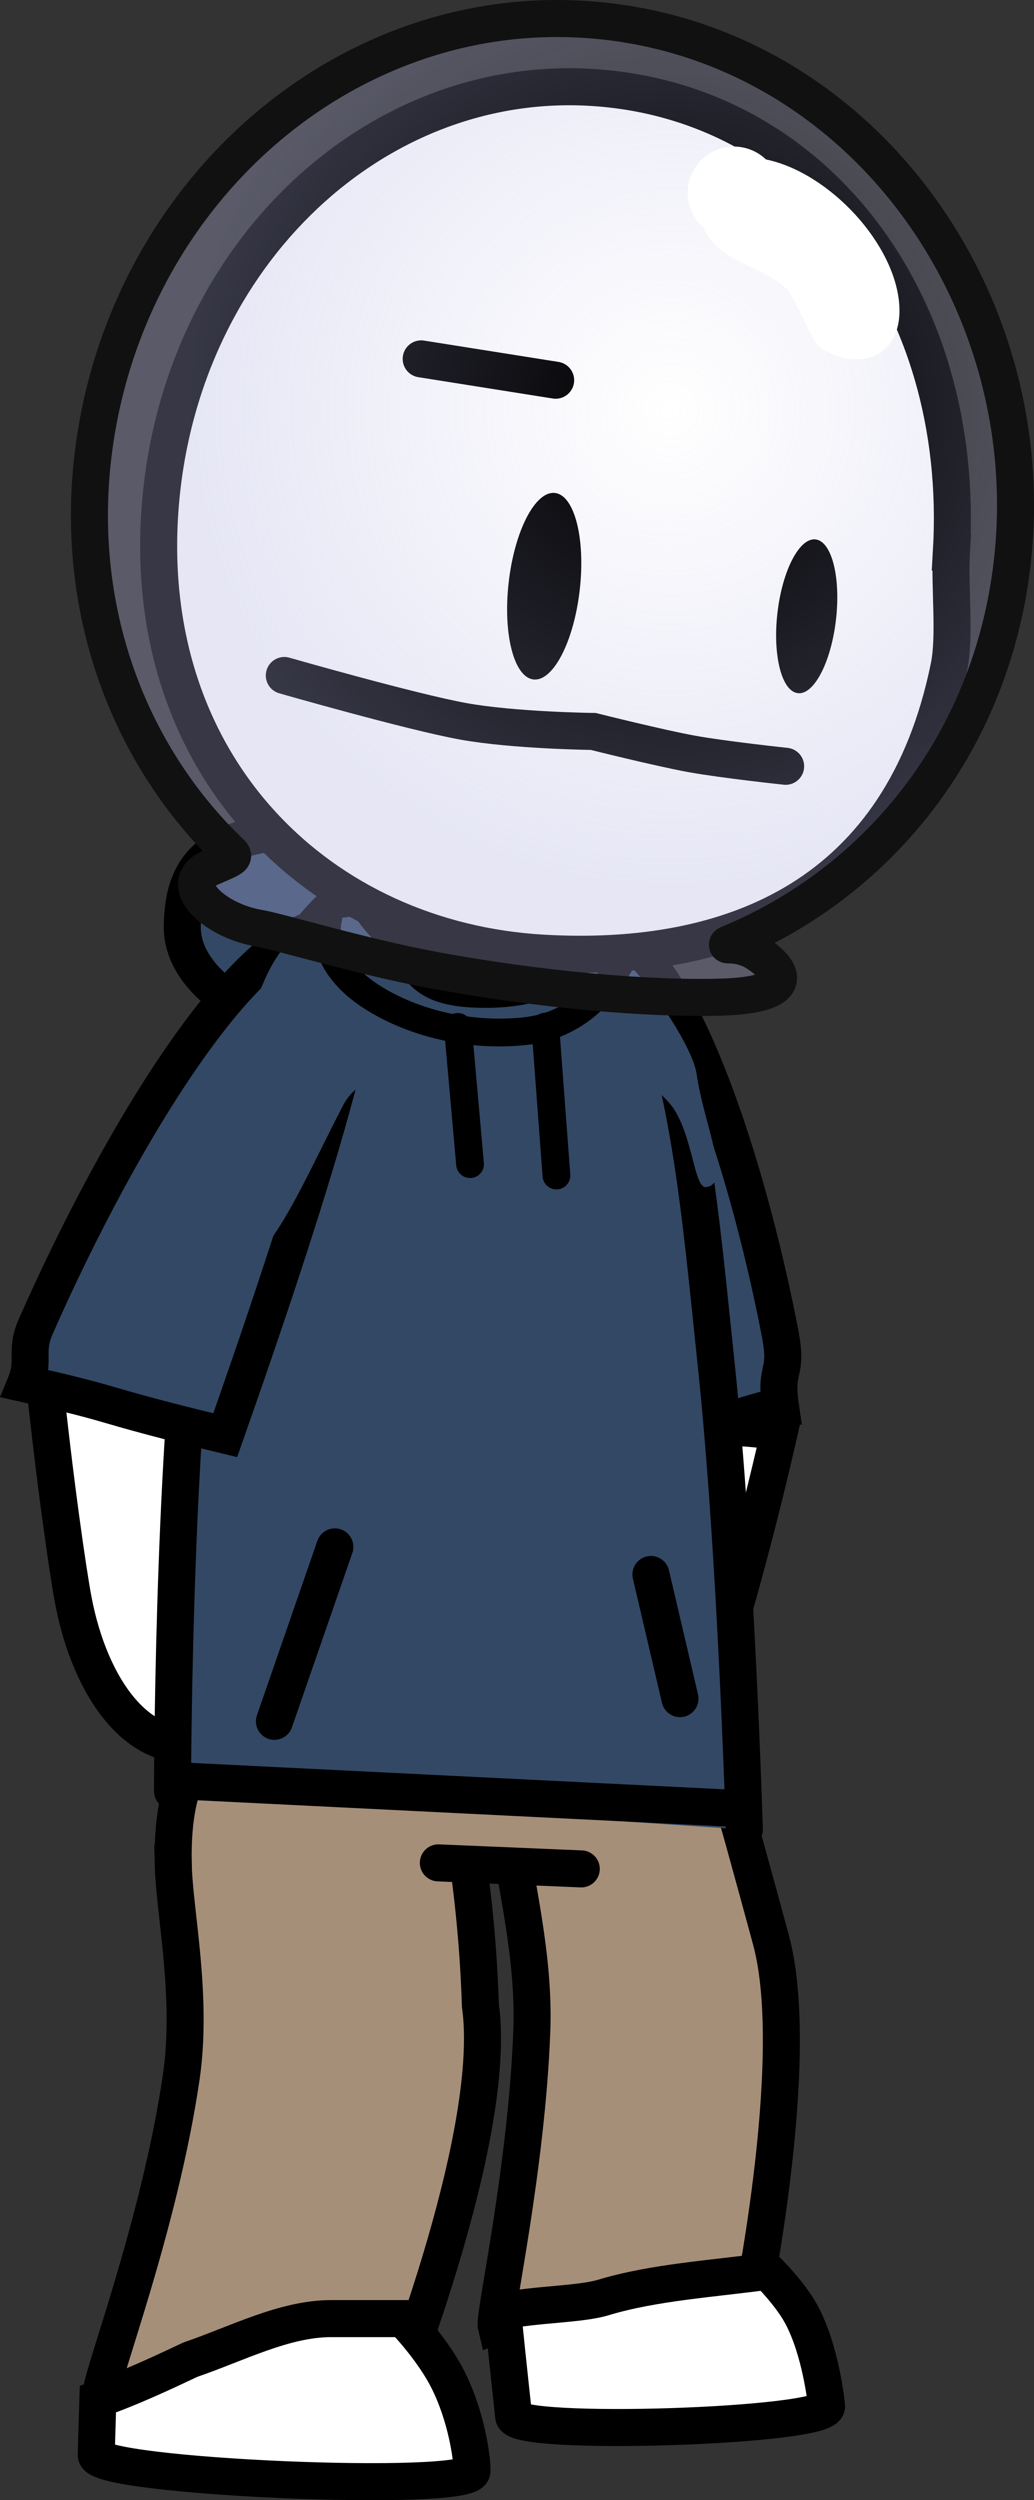 <svg version="1.1" xmlns="http://www.w3.org/2000/svg" xmlns:xlink="http://www.w3.org/1999/xlink" width="55.878" height="135.012" viewBox="0,0,55.878,135.012"><rect x="0" y="0" width="55.878" height="135.012" fill="#333333" stroke="none"/><defs><radialGradient cx="334.419" cy="157.551" r="26.06" gradientUnits="userSpaceOnUse" id="color-1"><stop offset="0" stop-color="#afb0e0" stop-opacity="0"/><stop offset="1" stop-color="#afb0e0" stop-opacity="0.314"/></radialGradient></defs><g transform="translate(-298.222,-135.419)"><g data-paper-data="{&quot;isPaintingLayer&quot;:true}" fill-rule="nonzero" stroke-linejoin="miter" stroke-miterlimit="10" stroke-dasharray="" stroke-dashoffset="0" style="mix-blend-mode: normal"><path d="M307.586,236.135c-0.265,-10.872 7.763,-6.894 14.247,-7.528c0.297,-0.029 2.083,6.585 2.35,15.107c1.014,7.278 -5.144,22.306 -5.135,22.313c-0.156,0.022 -13.333,-1.855 -15.334,-1.439c-0.108,-0.595 3.114,-8.933 4.298,-16.971c0.644,-4.373 -0.365,-8.91 -0.427,-11.482z" fill="#a68f79" stroke="#000000" stroke-width="2" stroke-linecap="butt"/><path d="M313.181,220.583c0.907,4.775 -0.537,8.091 -3.978,8.922c-3.441,0.831 -6.111,-2.895 -7.019,-7.669c-0.279,-1.467 -1.002,-6.383 -1.636,-12.532c1.49,-0.472 2.977,-0.927 4.496,-1.282c2.038,-0.476 4.054,-1.05 6.066,-1.647c1.008,6.902 1.768,12.62 2.07,14.209z" fill="#ffffff" stroke="#000000" stroke-width="2" stroke-linecap="butt"/><path d="M330.858,185.677c-0.036,3.432 -5.167,6.161 -11.459,6.096c-6.292,-0.065 -11.363,-2.899 -11.327,-6.33c0.036,-3.432 1.636,-5.28 7.928,-5.216c6.292,0.065 14.894,2.018 14.858,5.45z" fill="#334865" stroke="#000000" stroke-width="2" stroke-linecap="butt"/><path d="M337.235,224.446c-1.276,3.784 -4.971,5.977 -8.252,4.899c-3.281,-1.078 -4.906,-5.019 -3.63,-8.803c0.365,-1.081 1.445,-4.476 2.88,-8.754c1.953,0.067 3.908,0.167 5.825,0.434c2.004,0.279 4.033,0.176 6.026,0.483c0.082,0.013 0.165,0.032 0.248,0.055c-1.299,5.705 -2.661,10.396 -3.096,11.686z" data-paper-data="{&quot;index&quot;:null}" fill="#ffffff" stroke="#000000" stroke-width="2" stroke-linecap="butt"/><path d="M330.245,185.724c4.187,-0.423 8.262,11.988 10.128,21.666c0.454,2.357 -0.303,1.748 0.028,3.996c-0.117,0.004 -0.216,0.011 -0.284,0.026c-1.975,0.433 -3.833,1.275 -5.809,1.74c-1.859,0.437 -3.694,1.043 -5.515,1.681c-0.536,-11.615 -0.975,-28.863 1.451,-29.108z" data-paper-data="{&quot;index&quot;:null}" fill="#334865" stroke="#000000" stroke-width="2" stroke-linecap="butt"/><path d="M325.771,234.508c-1.024,-9.985 5.283,-6.958 10.084,-8.055c0.22,-0.05 2.058,6.441 4.03,13.718c1.793,6.618 -1.277,20.936 -1.27,20.941c-0.115,0.033 -12.113,-0.653 -13.578,-0.112c-0.126,-0.539 1.651,-8.467 1.926,-15.959c0.15,-4.075 -0.95,-8.171 -1.192,-10.533z" fill="#a68f79" stroke="#000000" stroke-width="2" stroke-linecap="butt"/><path d="M342.889,265.357c0.093,1.104 -16.816,1.65 -16.909,0.546c-0.014,-0.166 -0.264,-2.373 -0.599,-5.679c1.746,-0.376 4.189,-0.36 5.435,-0.736c2.737,-0.829 5.976,-1.02 8.885,-1.422c0.451,0.46 1.149,1.226 1.65,2.029c1.093,1.75 1.484,4.625 1.538,5.262z" fill="#ffffff" stroke="#000000" stroke-width="2" stroke-linecap="butt"/><path d="M323.729,268.856c-0.023,1.198 -20.328,0.334 -20.305,-0.864c0.002,-0.115 0.031,-1.22 0.087,-3.015c1.793,-0.612 3.789,-1.568 5.01,-2.14c2.49,-0.847 5.058,-2.212 7.596,-2.212c1.367,0 2.833,0 4.214,0c-0.003,0.225 -0.004,0.344 -0.004,0.344c0,0 1.325,1.428 2.076,2.899c1.026,2.009 1.339,4.296 1.326,4.987z" fill="#ffffff" stroke="#000000" stroke-width="2" stroke-linecap="butt"/><path d="M317.401,235.368v-4.24h14.099v4.24z" fill="#a68f79" stroke="none" stroke-width="0" stroke-linecap="butt"/><path d="M307.545,232.141c0,0 0.006,-17.322 1.378,-27.986c1.549,-12.049 5.108,-22.446 14.254,-22.619c11.499,-0.218 12.34,14.301 13.749,27.567c1.076,10.13 1.521,25.111 1.521,25.111" fill="#334865" stroke="#000000" stroke-width="2" stroke-linecap="round"/><path d="M317.174,185.537c2.249,0.779 -2.758,15.959 -6.78,27.383c-2.084,-0.5 -4.162,-1.02 -6.218,-1.625c-1.514,-0.446 -3.04,-0.802 -4.577,-1.146c0.531,-1.286 -0.047,-1.73 0.553,-3.094c4.616,-10.479 12.219,-23.18 17.021,-21.518z" fill="#334865" stroke="#000000" stroke-width="2" stroke-linecap="butt"/><path d="M319.326,192.425c-0.012,1.11 -1.792,1.215 -2.539,2.639c-1.842,3.51 -3.938,8.481 -5.444,8.466c-2.118,-0.022 0.273,-7.336 0.314,-11.184c0.041,-3.848 2.315,-7.328 4.433,-7.306c0.437,0.004 1.614,-0.293 1.967,-0.019c1.359,1.054 1.302,4.349 1.269,7.404z" fill="#334865" stroke="none" stroke-width="0" stroke-linecap="butt"/><path d="M328.474,185.734c0.587,-0.08 1.583,0.035 2.723,0.835c1.608,1.129 4.444,5.244 4.668,6.832c0.383,2.713 1.937,5.929 0.523,6.122c-0.649,0.089 -0.707,-2.632 -1.756,-4.228c-0.578,-0.879 -1.947,-1.687 -2.5,-2.512c-0.631,-0.943 -1.832,-0.867 -1.942,-1.65c-0.383,-2.713 -3.13,-5.206 -1.715,-5.399z" data-paper-data="{&quot;index&quot;:null}" fill="#334865" stroke="none" stroke-width="0" stroke-linecap="butt"/><path d="M321.911,236.015l7.724,0.326" fill="none" stroke="#000000" stroke-width="2" stroke-linecap="round"/><path d="M330.978,184.071c-0.008,0.775 -0.43,1.79 -1.253,2.751c-0.94,1.096 -2.465,2.089 -5.583,2.018c-2.813,-0.064 -3.126,-0.967 -3.945,-2.142c-0.636,-0.912 -2.069,-2.033 -2.062,-2.759c0.018,-1.66 2.907,-2.975 6.453,-2.939c3.546,0.036 6.407,1.411 6.389,3.071z" fill="#ffffff" stroke="#000000" stroke-width="2" stroke-linecap="butt"/><path d="M316.318,218.951l-3.266,9.421" fill="none" stroke="#000000" stroke-width="2" stroke-linecap="round"/><path d="M333.399,220.442l1.57,6.704" fill="none" stroke="#000000" stroke-width="2" stroke-linecap="round"/><path d="M332.406,185.862c0,0 -1.284,4.773 -5.849,5.244c-4.107,0.424 -7.653,-1.159 -9.218,-2.594c-1.938,-1.776 -1.371,-3.54 -1.371,-3.54" fill="none" stroke="#000000" stroke-width="1.5" stroke-linecap="round"/><path d="M322.964,190.873l0.66,7.41" fill="none" stroke="#000000" stroke-width="1.5" stroke-linecap="round"/><path d="M328.292,198.898l-0.601,-8.041" fill="none" stroke="#000000" stroke-width="1.5" stroke-linecap="round"/><path d="M338.026,233.077l-30.063,-1.49" fill="none" stroke="#000000" stroke-width="2" stroke-linecap="round"/><path d="M349.637,165.232c-0.111,1.876 0.215,4.504 -0.127,6.185c-2.501,12.302 -11.615,16.067 -21.952,15.473c-11.981,-0.688 -21.523,-9.914 -20.714,-23.587c0.809,-13.673 11.303,-23.855 23.283,-23.167c11.981,0.688 20.318,11.423 19.508,25.096z" fill="#ffffff" stroke="#000000" stroke-width="2" stroke-linecap="butt"/><path d="M329.549,167.296c-0.321,2.781 -1.44,4.937 -2.499,4.814c-1.059,-0.122 -1.658,-2.476 -1.337,-5.257c0.321,-2.781 1.44,-4.937 2.499,-4.814c1.059,0.122 1.658,2.476 1.337,5.257z" fill="#000000" stroke="none" stroke-width="0" stroke-linecap="butt"/><path d="M343.399,168.882c-0.265,2.293 -1.187,4.07 -2.061,3.969c-0.873,-0.101 -1.367,-2.041 -1.103,-4.334c0.265,-2.293 1.187,-4.07 2.061,-3.969c0.873,0.101 1.367,2.041 1.103,4.334z" fill="#000000" stroke="none" stroke-width="0" stroke-linecap="butt"/><path d="M340.678,176.799c0,0 -3.33,-0.353 -5.082,-0.67c-1.713,-0.31 -5.313,-1.211 -5.313,-1.211c0,0 -4.287,-0.051 -7.02,-0.546c-2.829,-0.512 -9.677,-2.476 -9.677,-2.476" fill="none" stroke="#000000" stroke-width="2" stroke-linecap="round"/><path d="M320.983,154.799l7.267,1.152" fill="none" stroke="#000000" stroke-width="2" stroke-linecap="round"/><g stroke-linecap="butt"><path d="M352.733,167.153c-1.499,9.036 -7.324,15.941 -14.923,19.151c-0.79,0.334 0.239,-0.146 1.364,0.609c1.785,1.198 1.651,2.24 -1.958,2.351c-3.892,0.12 -9.888,-0.396 -15.668,-1.478c-3.825,-0.716 -8.299,-2.073 -9.334,-2.244c-2.413,-0.4 -4.591,-2.419 -2.587,-3.284c1.483,-0.64 1.309,-0.537 0.805,-1.034c-5.618,-5.54 -8.451,-13.753 -7.002,-22.486c2.345,-14.135 15.02,-24.278 28.769,-21.998c13.749,2.281 22.88,16.278 20.535,30.413z" fill="url(#color-1)" stroke="#111111" stroke-width="2"/><path d="M346.824,151.952c0.145,2.639 -2.065,3.663 -4.31,2.226c-0.412,-0.264 -1.319,-2.704 -1.778,-3.142c-1.335,-1.274 -3.816,-1.553 -4.456,-3.284c-0.656,-0.55 -1.012,-1.422 -0.862,-2.327c0.226,-1.362 1.513,-2.283 2.875,-2.057c0.516,0.086 0.969,0.324 1.32,0.661c3.403,0.698 7.026,4.561 7.211,7.923z" fill="#ffffff" stroke="none" stroke-width="0.5"/></g></g></g></svg>